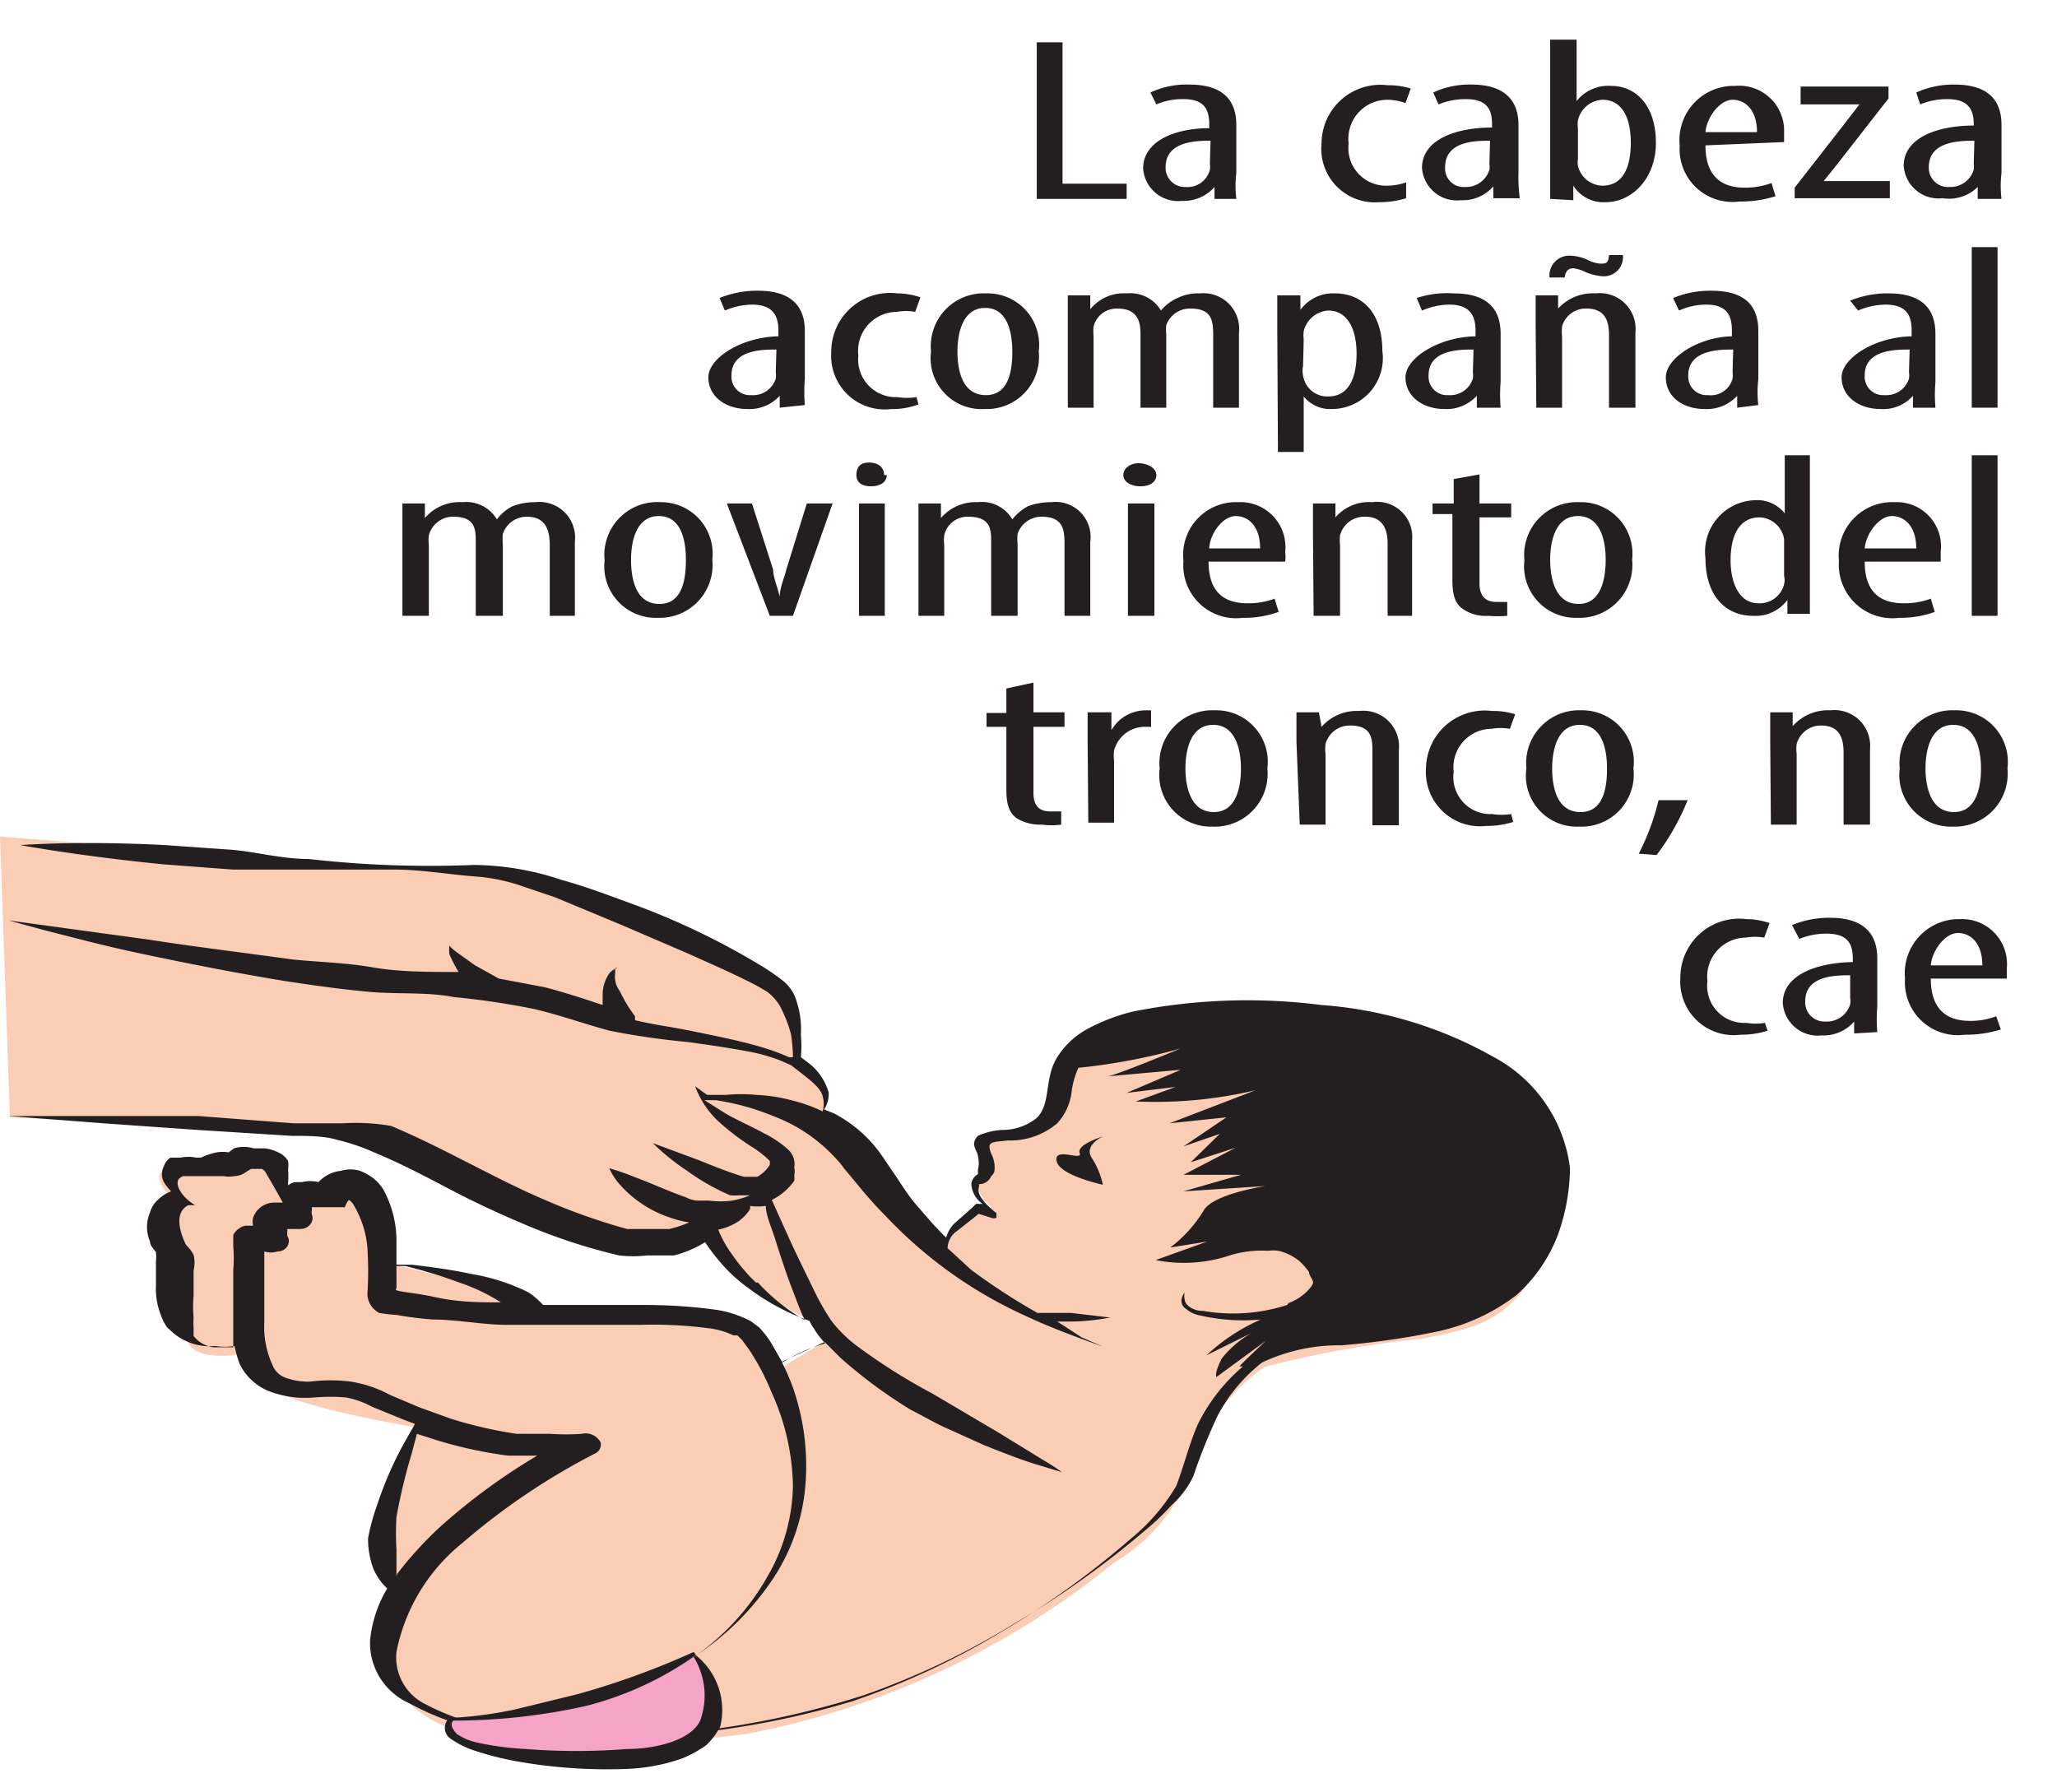 <svg id="Capa_1" data-name="Capa 1" xmlns="http://www.w3.org/2000/svg" viewBox="0 0 31.13 27.12"><defs><style>.cls-1{fill:#fccdb5;}.cls-2{fill:#231f20;}.cls-3{fill:#f5a4c7;}</style></defs><title>1-3meses</title><path class="cls-1" d="M0,12.66l5.48.44a12.72,12.72,0,0,1,3,.37c.37.27,2.72,1.13,3,1.3s.65.61.59.89a.69.69,0,0,0,0,.43s.66.33.37.8l1.1,1.28c.33.37.73.76.73.76a1.45,1.45,0,0,1,.32-.42l.27-.24.14,0s-.26-.22-.18-.38.18-.14.13-.28-.19-.31,0-.35.75-.06.89-.35a3.31,3.31,0,0,1,.5-1,3.82,3.82,0,0,1,2.44-.6,7.81,7.81,0,0,1,3.48.76,2.2,2.2,0,0,1,1.13,2.63c-.29,1.36-1.24,1.42-1.86,1.56a15.55,15.55,0,0,0-2.4.43,3,3,0,0,0-1,1.22,2.72,2.72,0,0,1-1.27,1.74,12.54,12.54,0,0,1-5.55,2.59c-2.25.28-4.2.36-5.08-.43a1.09,1.09,0,0,1-.19-1.58s-.53-.48-.34-.94.65-1.68.65-1.68S4.17,21.26,4,20.92a1.46,1.46,0,0,0-.33-.43s-.61.12-.8-.13A3.3,3.3,0,0,1,2.5,19.1c0-.28-.26-.58-.16-.67s.28-.26.28-.26-.34-.36-.15-.45A.63.63,0,0,1,3,17.59c.32,0,.63-.11.79-.08s.28.07.31.14l.27.48A3.12,3.12,0,0,1,5.22,18c.39,0,.51,0,.52.13s.16,1,.16,1a13.69,13.69,0,0,1,1.82.52,1.39,1.39,0,0,1,.31.25s1.89-.08,2.33,0a2.68,2.68,0,0,1,1.2.52.45.45,0,0,1,.15.35s.78-.48.8-.48S12.3,20,12.3,20a3.74,3.74,0,0,1-1.6-1.37,2.29,2.29,0,0,1-1.21.31A31.13,31.13,0,0,1,6,17.36,7.82,7.82,0,0,0,3,17c-1.11,0-2.85-.09-2.85-.09Z"/><path class="cls-2" d="M19.48,19.75h0a2.67,2.67,0,0,1-1.27.09c-.17,0-.28-.1-.28-.17a.19.19,0,0,1,0-.11h0a.22.22,0,0,0-.05.12.14.14,0,0,0,.07.13.45.45,0,0,0,.22.1,2.9,2.9,0,0,0,.91.06,2.89,2.89,0,0,0-.82.54l.83-.41a1.54,1.54,0,0,0-.6.46c-.12.23-.08.28-.08.28l.75-.55s-.39.36-.4.39h.05a2.75,2.75,0,0,0-.68.87c-.14.32-.21.63-.33.94a3,3,0,0,1-.69.8,13.15,13.15,0,0,1-1.91,1.38,11.65,11.65,0,0,1-2.28,1.07,12.78,12.78,0,0,1-2.66.51,9.88,9.88,0,0,1-2.72-.09,3.61,3.61,0,0,1-1.16-.4A.79.79,0,0,1,6,25,2.81,2.81,0,0,1,7,23.35,10.22,10.22,0,0,1,9,22a.15.15,0,0,0,.09-.17.26.26,0,0,0-.29-.13h0a3.39,3.39,0,0,1-.47,0l-.51,0a6.48,6.48,0,0,1-1-.23l-.47-.17-.45-.19a1.84,1.84,0,0,0-.59-.2,2.46,2.46,0,0,0-.62,0,1,1,0,0,1-.37-.06.33.33,0,0,1-.2-.2A1.39,1.39,0,0,1,4,20v-.76c0-.1,0-.2,0-.3H4a.34.34,0,0,0,.2,0c.14,0,.21-.14.15-.23h0a.49.49,0,0,1,0-.11h.19c.14,0,.22-.12.18-.22h0a.11.11,0,0,1,0-.06s0,0,0-.05v0h0l.5,0a.3.3,0,0,1,.06-.11.23.23,0,0,1,.08.09,1.51,1.51,0,0,1,.2.63,5.51,5.51,0,0,1,0,.71.33.33,0,0,0,.18.28A2,2,0,0,0,6,19.9a5.52,5.52,0,0,0,.55.07c.35,0,.7.07,1.06.08H8.71l1,0a6.5,6.5,0,0,1,1,.05,1.21,1.21,0,0,1,.39.11l.06,0,.07.07.11.15a3.67,3.67,0,0,1,.34.65A3.54,3.54,0,0,1,12,22.48a2.83,2.83,0,0,1-.38,1.37,3.69,3.69,0,0,1-1.08,1.2l0,0a4.17,4.17,0,0,0,1.18-1.19,3,3,0,0,0,.47-1.4A3.59,3.59,0,0,0,12,21a3.29,3.29,0,0,0-.17-.39l.65-.3.24.24a7.38,7.38,0,0,0,1.07.79c.2.1.38.21.57.29l.53.24c.35.14.64.25.85.31l.33.1,0,0a2.67,2.67,0,0,0-.26-.17l-.7-.43-1-.59a8.85,8.85,0,0,1-1.1-.69,2,2,0,0,1-.42-.4,3.59,3.59,0,0,1-.27-.47c-.15-.31-.3-.61-.41-.86l-.23-.51a.91.91,0,0,0,.34-.29.41.41,0,0,0,0-.09.23.23,0,0,0,0-.11.3.3,0,0,0-.09-.27,1.61,1.61,0,0,0-.37-.25c-.24-.13-.46-.22-.63-.33l-.27-.17.17,0a3.73,3.73,0,0,1,.87.24,2.43,2.43,0,0,1,.9.59,1.81,1.81,0,0,1,.18.21l.2.24a6.2,6.2,0,0,0,.43.48,6.69,6.69,0,0,0,2.1,1.5c.34.16.64.27.85.35l.33.12,0,0-.32-.14L16,20H16l.21,0c.3,0,.59-.06.59-.06h0l-.59-.07-.21,0-.19,0-.11,0a9.58,9.58,0,0,1-1-.65l-.36-.33a.33.33,0,0,1,.13-.25l.28-.22.06-.05h0l.19.06a.11.11,0,0,0,.08,0,0,0,0,0,0,0-.07h0c-.14-.11-.29-.26-.27-.37s0-.05,0-.07A.19.19,0,0,0,15,17.8a.14.14,0,0,0,.05-.08.44.44,0,0,0-.05-.26c-.07-.19,0-.17.25-.2A1.1,1.1,0,0,0,16,17a.85.85,0,0,0,.22-.5,1.33,1.33,0,0,1,.1-.34,9.08,9.08,0,0,0,1.54-.29c-.26.11-1,.41-1.1.42l1.11-.1-.82.35.74-.09-.6.22A6.63,6.63,0,0,0,19,16.5L17.7,17l.86-.09-.65.44.55-.19-.44.43.68-.22-.79.41h.87l-.87.25,1.24-.08s-.81.12-.94.38a2,2,0,0,1-.5.55l.56-.09-.78.28A2.19,2.19,0,0,0,18.61,19a1.62,1.62,0,0,1,.58-.07h0a.62.62,0,0,1,.16,0,.8.8,0,0,1,.32.16,1.14,1.14,0,0,1,.14.16c0,.06.07.12.06.17s-.16.23-.37.3M6,23.86H6c0-.12,0-.26,0-.41a4,4,0,0,1,0-.49A8.46,8.46,0,0,1,6.23,22l.08-.3.28.09a6.51,6.51,0,0,0,1.1.24l.44,0a9.33,9.33,0,0,0-1.45,1.06,5.68,5.68,0,0,0-.67.73ZM3.83,18.43h0a.27.27,0,0,0,0,.12l-.12,0a.28.28,0,0,0-.18.14s0,.07,0,.08v.09a2.11,2.11,0,0,1,0,.36l0,.75c0,.13,0,.27,0,.42H3.23a.46.46,0,0,1-.3-.17s0-.05,0-.07v0h0l0-.05a1,1,0,0,1,0-.16,1.77,1.77,0,0,1,0-.33c0-.12,0-.24,0-.38a.55.55,0,0,0,0-.24c-.06-.11-.11-.13-.13-.18s-.21-.44.05-.57l.1,0-.07-.05c-.12-.09-.23-.24-.18-.34a.18.18,0,0,1,.07-.05l.06,0h.12v0s0,0,0,0l.26,0,.18,0s0,0,0,0l0,0a.38.38,0,0,0,.15,0,.31.31,0,0,0,.18-.06l.08-.05h.15s.05,0,.09.09l.1.17.14.25v0a0,0,0,0,0,0,0h0l-.13,0A.34.34,0,0,0,3.83,18.43Zm-.42-1Zm1.27.75ZM6,19.5H6c0-.1,0-.22,0-.34l.13,0a7.35,7.35,0,0,1,.82.25,2.86,2.86,0,0,1,.63.3c-.32,0-.64,0-1-.08S5.93,19.55,6,19.5Zm5.44-.09h0a2.63,2.63,0,0,1-.35-.41,1.69,1.69,0,0,1-.22-.39.91.91,0,0,0,.28-.11.61.61,0,0,0,.2-.2.09.09,0,0,0,0-.05.8.8,0,0,0,.24,0c0,.14.08.31.14.5s.18.57.31.89a3.45,3.45,0,0,0,.14.34A3,3,0,0,1,11.47,19.41ZM22.61,16A6.21,6.21,0,0,0,20,15.21a8.87,8.87,0,0,0-2.86.1,2.9,2.9,0,0,0-.66.25A1.23,1.23,0,0,0,16,16c-.2.32-.09.68-.3.91a.82.82,0,0,1-.5.19,1,1,0,0,0-.4.09c-.13.13,0,.23,0,.31a.42.42,0,0,1,0,.2s0,0,0,.07a.2.2,0,0,0-.1.14.39.39,0,0,0,.17.31h-.05l-.05,0-.06.06-.26.23a.46.46,0,0,0-.13.22c-.16-.15-.3-.32-.44-.48s-.24-.33-.35-.49l-.17-.25a2,2,0,0,0-.74-.66l-.15-.06a.4.4,0,0,0,.07-.26.87.87,0,0,0-.3-.44L12.12,16h0a1.84,1.84,0,0,0,0-.34,1.33,1.33,0,0,0-.06-.49.62.62,0,0,0-.19-.31,3.27,3.27,0,0,0-.36-.25,11.16,11.16,0,0,0-1.86-.9c-.36-.13-.74-.28-1.14-.39a4.31,4.31,0,0,0-1.33-.23A16.21,16.21,0,0,1,4.67,13c-.41,0-.8-.11-1.17-.14l-1-.07c-1.31-.07-2.19,0-2.19,0v0s.85.16,2.15.29l1.06.08c.37,0,.77,0,1.18,0s.83,0,1.26,0,.86.08,1.3.11a2.85,2.85,0,0,1,.58.12l.56.19L9.41,14l1,.43c.31.14.61.27.87.4a3.27,3.27,0,0,1,.33.18.76.76,0,0,1,.19.21,2,2,0,0,1,.17.43A2.32,2.32,0,0,1,12,16l-.06,0a3.29,3.29,0,0,0-.44-.16c-.31-.09-.66-.16-1-.23s-.6-.1-.89-.17l0-.06A2.12,2.12,0,0,1,9.38,15a.36.36,0,0,1-.07-.27s0-.06,0-.08l0,0H9.35a.25.25,0,0,0-.12.07.56.56,0,0,0-.11.32v.17c-.27-.09-.57-.19-.88-.27l-.69-.13-.36-.2-.28-.2a.6.6,0,0,1-.11-.1.93.93,0,0,0,0,.13,2.38,2.38,0,0,0,.14.27l0,0H6.93c-.45,0-.89,0-1.29-.07s-.83-.08-1.22-.12c-.79-.11-1.54-.2-2.17-.3L.13,13.93l.55.15c.36.09.87.23,1.49.36s1.36.28,2.16.41c.4.06.81.12,1.25.16s.88,0,1.29.08a11.74,11.74,0,0,1,1.21.18c.39.09.74.22,1.15.33a11.56,11.56,0,0,0,1.18.17c.36.05.7.1,1,.16a2.75,2.75,0,0,1,.4.12l.16.07.13.1c.18.14.32.25.35.37a.43.43,0,0,1,0,.23,2.32,2.32,0,0,0-.44-.16,2.49,2.49,0,0,0-.57-.09,2.34,2.34,0,0,0-.45,0l-.29,0-.18-.13a1.39,1.39,0,0,0,.33.51,3.6,3.6,0,0,0,.55.42,1.54,1.54,0,0,1,.25.2l0,0,0,0,0,.06a.53.53,0,0,1-.19.18s-.09,0-.06,0h-.07l-.07,0c-.24-.07-.48-.17-.68-.25l-.7-.26a3.4,3.4,0,0,0,.52.42,3.41,3.41,0,0,0,.65.37.84.84,0,0,0,.14,0l.09,0h.07a1.25,1.25,0,0,1-.27.08,1.35,1.35,0,0,1-.35,0s-.09,0-.08,0l-.11,0a.47.47,0,0,1-.16-.05c-.26-.09-.54-.22-.76-.3a4,4,0,0,0-.4-.14,1,1,0,0,0,.19.28,1.75,1.75,0,0,0,.74.47,1.42,1.42,0,0,0,.28.07,1.76,1.76,0,0,1-.3.1l-.15,0H9.78l-.29,0a9.32,9.32,0,0,1-1.22-.43c-.8-.34-1.5-.77-2.35-1.13A3.16,3.16,0,0,0,5.19,17c-.28,0-.5,0-.75,0L3,16.89c-1,0-1.91,0-2.87,0L1.56,17l1.42.1,1.43.09c.23,0,.5,0,.69.06a3.09,3.09,0,0,1,.56.19c.39.16.77.36,1.15.56s.79.39,1.2.56A8.67,8.67,0,0,0,9.37,19a1.8,1.8,0,0,0,.42,0H10l.2,0a1.67,1.67,0,0,0,.47-.2,3.15,3.15,0,0,0,.22.29,2.35,2.35,0,0,0,.43.4,3.45,3.45,0,0,0,.93.5.75.75,0,0,0,.07.12,1.18,1.18,0,0,0,.17.22,2.6,2.6,0,0,0-.65.29l-.16-.28a1.36,1.36,0,0,0-.12-.17l-.07-.08L11.37,20a1.62,1.62,0,0,0-.55-.18,7.94,7.94,0,0,0-1.08-.07H8.22A1.25,1.25,0,0,0,8,19.56a3.07,3.07,0,0,0-.87-.28c-.32-.07-.65-.11-.9-.14H6c0-.12,0-.24,0-.35A1.62,1.62,0,0,0,5.8,18a.66.66,0,0,0-.18-.19.91.91,0,0,0-.17-.09.5.5,0,0,0-.29,0,.53.53,0,0,0-.34.17.53.53,0,0,0-.25,0l-.1,0a.22.22,0,0,0-.11.05.05.05,0,0,0,0,0V17.9a1.55,1.55,0,0,0,0-.21.38.38,0,0,0,0-.12.33.33,0,0,0-.15-.13.67.67,0,0,0-.19-.06l-.18,0a.5.5,0,0,0-.3,0l-.08.06a.54.54,0,0,0-.18,0,1.12,1.12,0,0,0-.24.08l-.07,0a.58.58,0,0,0-.24,0l-.09,0-.06,0a.24.24,0,0,0-.1.13.26.26,0,0,0,0,.24.76.76,0,0,0,.11.14.54.54,0,0,0-.18.11.41.41,0,0,0-.14.21.56.56,0,0,0,0,.44c0,.07.09.15.09.16a.61.61,0,0,1,0,.14c0,.12,0,.24,0,.38a1.06,1.06,0,0,0,.07.42.75.75,0,0,0,.1.2l0,0h0v0l0,0,.1.09a.86.86,0,0,0,.63.19.84.84,0,0,0,.29,0,1.72,1.72,0,0,0,.08.28.85.85,0,0,0,.43.4,1.53,1.53,0,0,0,.69.1,2.8,2.8,0,0,1,.49,0,1.33,1.33,0,0,1,.39.14l.49.2.16.06-.17.3a5.38,5.38,0,0,0-.4.92,3.23,3.23,0,0,0-.14.51,1.3,1.3,0,0,0,.08.46.88.88,0,0,0,.21.3,1.89,1.89,0,0,0-.26.79,1,1,0,0,0,.6.95,3.88,3.88,0,0,0,1.32.44,10.4,10.4,0,0,0,2.84,0,13.34,13.34,0,0,0,2.7-.56,11.72,11.72,0,0,0,2.31-1.1,14,14,0,0,0,1.95-1.39,3.78,3.78,0,0,0,.41-.39,1.38,1.38,0,0,0,.33-.44,8.4,8.4,0,0,1,.37-.92,2.51,2.51,0,0,1,.67-.8,2.73,2.73,0,0,1,1.2-.26,11.67,11.67,0,0,0,1.41-.2,3,3,0,0,0,1.24-.56,2.34,2.34,0,0,0,.63-.92,3.09,3.09,0,0,0,.18-1A2.21,2.21,0,0,0,22.61,16Z"/><path class="cls-2" d="M16.69,17.2s-.4.12-.35.25-.39-.1-.35.12.7.36.7.36a1.2,1.2,0,0,0-.17-.41c-.12-.19.17-.32.17-.32"/><polygon class="cls-2" points="15.69 0.64 16.08 0.64 16.08 2.78 17.05 2.78 17.05 3.01 15.69 3.01 15.69 0.64"/><path class="cls-2" d="M18.32,2.13h0c-.2,0-.68,0-.68.4a.29.29,0,0,0,.3.3.35.35,0,0,0,.37-.26.31.31,0,0,0,0-.09Zm.06.88,0-.18h0a.62.62,0,0,1-.49.21.53.53,0,0,1-.59-.49c0-.42.49-.61,1-.61V1.88c0-.23-.08-.38-.39-.38a1,1,0,0,0-.41.08l-.09-.18A1.29,1.29,0,0,1,18,1.28c.5,0,.71.23.71.61v.73a1.63,1.63,0,0,0,0,.39Z"/><path class="cls-2" d="M21.28,3a1.37,1.37,0,0,1-.41.06A.81.81,0,0,1,20,2.17a.89.89,0,0,1,1-.88,1.13,1.13,0,0,1,.35.05l-.08.22a.82.82,0,0,0-.28-.05.59.59,0,0,0-.58.66.57.57,0,0,0,.59.64.87.87,0,0,0,.28-.05Z"/><path class="cls-2" d="M22.55,2.13h0c-.21,0-.68,0-.68.4a.28.28,0,0,0,.3.3.37.37,0,0,0,.37-.26.31.31,0,0,0,0-.09ZM22.6,3l0-.18h0a.61.61,0,0,1-.49.21.53.53,0,0,1-.59-.49c0-.42.5-.61,1.06-.61V1.88c0-.23-.08-.38-.4-.38a1.07,1.07,0,0,0-.41.08l-.08-.18a1.29,1.29,0,0,1,.58-.12c.49,0,.71.23.71.61v.73A2.42,2.42,0,0,0,23,3Z"/><path class="cls-2" d="M23.88,2.41h0a.28.28,0,0,0,0,.1.39.39,0,0,0,.37.3c.32,0,.43-.29.43-.65s-.12-.65-.43-.65a.4.4,0,0,0-.37.31.45.45,0,0,0,0,.12Zm-.42.6c0-.1,0-.29,0-.41v-2h.4v.93h0a.61.61,0,0,1,.52-.23c.39,0,.68.31.68.86s-.37.9-.76.9a.54.54,0,0,1-.49-.25h0l0,.22Z"/><path class="cls-2" d="M26.59,2h0c0-.34-.18-.49-.37-.49s-.39.26-.41.49Zm-.78.2c0,.52.3.64.59.64a1.16,1.16,0,0,0,.41-.07l.06.2a1.77,1.77,0,0,1-.55.08.8.8,0,0,1-.9-.85.82.82,0,0,1,.84-.9A.68.68,0,0,1,27,2v.15Z"/><path class="cls-2" d="M27.16,2.84l.78-1,.2-.26h-.89V1.31h1.33v.18l-.78,1-.2.25h1V3H27.16Z"/><path class="cls-2" d="M29.88,2.13h0c-.21,0-.69,0-.69.4a.29.29,0,0,0,.31.3.37.37,0,0,0,.37-.26.31.31,0,0,0,0-.09Zm.05.88,0-.18h0A.62.62,0,0,1,29.4,3a.53.53,0,0,1-.59-.49c0-.42.5-.61,1.06-.61V1.88c0-.23-.09-.38-.4-.38a1.07,1.07,0,0,0-.41.08L29,1.4a1.36,1.36,0,0,1,.58-.12c.5,0,.71.23.71.61v.73a1.63,1.63,0,0,0,0,.39Z"/><path class="cls-2" d="M11.75,5.29h0c-.21,0-.68,0-.68.39a.28.28,0,0,0,.3.3.36.36,0,0,0,.37-.25.34.34,0,0,0,0-.1Zm.05.88,0-.18h0a.62.62,0,0,1-.49.2c-.33,0-.59-.19-.59-.48s.5-.61,1.06-.62V5c0-.23-.09-.39-.4-.39a1.07,1.07,0,0,0-.41.09l-.08-.19a1.48,1.48,0,0,1,.58-.11c.49,0,.71.22.71.61v.73a2.42,2.42,0,0,0,0,.39Z"/><path class="cls-2" d="M13.9,6.12a1.08,1.08,0,0,1-.41.07.81.81,0,0,1-.91-.86.89.89,0,0,1,1-.89,1.1,1.1,0,0,1,.35.06l-.08.22a.77.77,0,0,0-.28,0,.59.59,0,0,0-.58.66.57.57,0,0,0,.59.63.92.92,0,0,0,.29,0Z"/><path class="cls-2" d="M14.49,5.32h0c0,.28.07.66.43.66s.4-.4.4-.66-.06-.66-.41-.66-.42.4-.42.66m1.23,0a.79.79,0,0,1-.82.87.77.77,0,0,1-.81-.87.8.8,0,0,1,.83-.88A.78.78,0,0,1,15.72,5.32Z"/><path class="cls-2" d="M16.16,4.91c0-.2,0-.31,0-.44h.34l0,.21h0a.65.65,0,0,1,.55-.24.54.54,0,0,1,.52.26h0a.67.67,0,0,1,.25-.19.71.71,0,0,1,.34-.07.54.54,0,0,1,.59.6V6.17h-.39V5.1c0-.22,0-.43-.34-.43a.38.38,0,0,0-.37.25.76.76,0,0,0,0,.15v1.1h-.39V5.05c0-.19-.05-.38-.35-.38a.36.36,0,0,0-.36.27.77.77,0,0,0,0,.15V6.17h-.39Z"/><path class="cls-2" d="M19.72,5.54h0a.32.32,0,0,0,0,.14A.37.37,0,0,0,20.1,6c.33,0,.43-.31.43-.65s-.12-.65-.43-.65a.41.41,0,0,0-.37.31.53.53,0,0,0,0,.13ZM19.33,5c0-.26,0-.41,0-.53h.35l0,.22h0a.61.61,0,0,1,.52-.25c.44,0,.72.32.72.87a.77.77,0,0,1-.77.88A.51.51,0,0,1,19.73,6h0v.84h-.39Z"/><path class="cls-2" d="M22.3,5.29h0c-.21,0-.68,0-.68.39a.28.28,0,0,0,.3.3.36.36,0,0,0,.37-.25.34.34,0,0,0,0-.1Zm.05.88,0-.18h0a.62.62,0,0,1-.49.2c-.33,0-.59-.19-.59-.48s.5-.61,1.06-.62V5c0-.23-.09-.39-.4-.39a1.07,1.07,0,0,0-.41.09l-.08-.19A1.48,1.48,0,0,1,22,4.44c.49,0,.71.22.71.61v.73a2.42,2.42,0,0,0,0,.39Z"/><path class="cls-2" d="M23.24,4.91h0c0-.2,0-.31,0-.44h.34l0,.2h0a.71.71,0,0,1,.57-.23.54.54,0,0,1,.6.59V6.17h-.4V5.07c0-.2-.05-.4-.34-.4a.37.37,0,0,0-.37.27.78.78,0,0,0,0,.16V6.17h-.39Zm.21-.71a.3.3,0,0,1,.32-.33.66.66,0,0,1,.25.06.51.51,0,0,0,.2.06c.08,0,.12,0,.13-.13h.21a.29.29,0,0,1-.32.32A.83.83,0,0,1,24,4.12a.58.58,0,0,0-.19-.06c-.08,0-.12.05-.13.14Z"/><path class="cls-2" d="M26.23,5.29h0c-.2,0-.68,0-.68.39a.28.28,0,0,0,.3.3.34.34,0,0,0,.37-.25.34.34,0,0,0,0-.1Zm.06.88,0-.18h0a.62.62,0,0,1-.49.2c-.34,0-.59-.19-.59-.48s.49-.61,1-.62V5c0-.23-.08-.39-.39-.39a1,1,0,0,0-.41.09l-.09-.19a1.48,1.48,0,0,1,.58-.11c.5,0,.71.22.71.61v.73a1.63,1.63,0,0,0,0,.39Z"/><path class="cls-2" d="M28.9,5.29h0c-.21,0-.68,0-.68.39a.28.28,0,0,0,.3.3.36.36,0,0,0,.37-.25.34.34,0,0,0,0-.1Zm.05.88,0-.18h0a.6.6,0,0,1-.49.2c-.33,0-.59-.19-.59-.48s.5-.61,1.06-.62V5c0-.23-.08-.39-.4-.39a1.07,1.07,0,0,0-.41.09L28,4.55a1.48,1.48,0,0,1,.58-.11c.49,0,.71.22.71.61v.73a2.42,2.42,0,0,0,0,.39Z"/><rect class="cls-2" x="29.84" y="3.74" width="0.39" height="2.43"/><path class="cls-2" d="M6.09,8.06c0-.2,0-.3,0-.44h.34l0,.22h0A.69.69,0,0,1,7,7.6a.54.54,0,0,1,.52.26h0a.66.66,0,0,1,.24-.2.93.93,0,0,1,.34-.06.54.54,0,0,1,.6.6V9.32H8.32V8.26c0-.22-.05-.44-.35-.44a.38.38,0,0,0-.36.26.68.68,0,0,0,0,.15V9.32H7.2V8.21c0-.19,0-.39-.34-.39a.38.38,0,0,0-.37.28.66.66,0,0,0,0,.15V9.32H6.09Z"/><path class="cls-2" d="M9.55,8.47h0c0,.29.07.67.43.67s.4-.4.4-.67-.06-.66-.41-.66-.42.4-.42.66m1.23,0a.8.8,0,0,1-.82.88.78.78,0,0,1-.81-.87A.8.8,0,0,1,10,7.6.78.78,0,0,1,10.78,8.47Z"/><path class="cls-2" d="M11.38,7.62l.32,1c0,.12.07.27.1.41h0c0-.14.07-.28.1-.41l.31-1h.39L12,9.32h-.35L11,7.62Z"/><path class="cls-2" d="M13,9.32h0V7.62h.39v1.7Zm.42-2.13c0,.1-.09.17-.24.17s-.22-.07-.22-.17S13,7,13.15,7,13.38,7.08,13.38,7.19Z"/><path class="cls-2" d="M13.9,8.06c0-.2,0-.3,0-.44h.34l0,.22h0a.69.69,0,0,1,.56-.24.53.53,0,0,1,.52.26h0a.76.76,0,0,1,.24-.2,1,1,0,0,1,.35-.06.53.53,0,0,1,.59.6V9.32h-.39V8.26c0-.22,0-.44-.35-.44a.38.38,0,0,0-.36.26.71.71,0,0,0,0,.15V9.32H15V8.21c0-.19,0-.39-.35-.39a.36.36,0,0,0-.36.28.61.61,0,0,0,0,.15V9.32H13.9Z"/><path class="cls-2" d="M17.07,9.32h0V7.62h.4v1.7Zm.43-2.13c0,.1-.09.17-.24.17S17,7.29,17,7.19s.1-.18.23-.18S17.5,7.08,17.5,7.19Z"/><path class="cls-2" d="M19.07,8.3h0c0-.34-.18-.49-.37-.49s-.39.26-.4.49Zm-.78.2c0,.52.3.63.59.63a1.12,1.12,0,0,0,.41-.07l.06.2a1.49,1.49,0,0,1-.54.09.8.8,0,0,1-.9-.86.8.8,0,0,1,.83-.89.68.68,0,0,1,.71.75.66.66,0,0,1,0,.15Z"/><path class="cls-2" d="M19.87,8.06c0-.2,0-.3,0-.44h.34l0,.21h0a.67.67,0,0,1,.56-.23.53.53,0,0,1,.6.58V9.32H21V8.23c0-.2-.06-.41-.34-.41a.38.38,0,0,0-.38.28.71.71,0,0,0,0,.15V9.32h-.4Z"/><path class="cls-2" d="M22.39,7.18v.44h.48v.21h-.48v1c0,.22.12.28.26.28h.16l0,.21a1.72,1.72,0,0,1-.29,0,.6.6,0,0,1-.39-.11c-.1-.07-.15-.19-.15-.43v-1h-.3V7.62H22V7.25Z"/><path class="cls-2" d="M23.46,8.47h0c0,.29.08.67.43.67s.41-.4.41-.67-.07-.66-.42-.66-.42.4-.42.66m1.24,0a.8.8,0,0,1-.83.88.78.78,0,0,1-.8-.87.8.8,0,0,1,.83-.88A.78.78,0,0,1,24.7,8.47Z"/><path class="cls-2" d="M27,8.27h0V8.16a.39.39,0,0,0-.37-.33c-.33,0-.44.31-.44.65s.13.65.42.65A.38.38,0,0,0,27,8.84a.23.23,0,0,0,0-.12Zm.39-1.38v2c0,.11,0,.31,0,.4h-.34l0-.21h0a.6.6,0,0,1-.52.24c-.42,0-.72-.31-.72-.87a.78.78,0,0,1,.75-.88.53.53,0,0,1,.45.2h0V6.89Z"/><path class="cls-2" d="M29,8.3h0c0-.34-.18-.49-.37-.49s-.39.26-.41.49Zm-.78.2c0,.52.3.63.59.63a1.12,1.12,0,0,0,.41-.07l.06.2a1.49,1.49,0,0,1-.54.09.81.81,0,0,1-.91-.86.81.81,0,0,1,.84-.89.67.67,0,0,1,.7.75V8.5Z"/><rect class="cls-2" x="29.84" y="6.89" width="0.39" height="2.43"/><path class="cls-2" d="M15.64,10.33v.45h.47V11h-.47v1c0,.22.11.28.26.28h.16v.2a1.07,1.07,0,0,1-.29,0,.69.69,0,0,1-.39-.1c-.1-.08-.15-.19-.15-.43V11h-.3v-.21h.3v-.37Z"/><path class="cls-2" d="M16.46,11.22c0-.14,0-.31,0-.44h.36l0,.27h0a.6.6,0,0,1,.52-.3h.08V11h-.08a.48.48,0,0,0-.48.36.66.66,0,0,0,0,.15v.94h-.39Z"/><path class="cls-2" d="M17.94,11.63h0c0,.28.08.66.43.66s.41-.4.41-.66-.07-.66-.42-.66-.42.4-.42.66m1.24,0a.8.8,0,0,1-.83.88.78.78,0,0,1-.8-.88.8.8,0,0,1,.83-.88A.78.78,0,0,1,19.18,11.63Z"/><path class="cls-2" d="M19.62,11.22c0-.2,0-.3,0-.44h.34L20,11h0a.71.71,0,0,1,.57-.24.54.54,0,0,1,.6.59v1.14h-.4V11.39c0-.2,0-.41-.34-.41a.38.38,0,0,0-.37.28.61.61,0,0,0,0,.15v1.07h-.39Z"/><path class="cls-2" d="M22.9,12.44a1.37,1.37,0,0,1-.41.06.82.82,0,0,1-.91-.86.89.89,0,0,1,1-.88,1.08,1.08,0,0,1,.35.05l-.08.22a.83.83,0,0,0-.28,0,.58.58,0,0,0-.57.65.56.56,0,0,0,.58.64.93.93,0,0,0,.29,0Z"/><path class="cls-2" d="M23.49,11.63h0c0,.28.07.66.43.66s.4-.4.4-.66-.06-.66-.41-.66-.42.4-.42.66m1.23,0a.79.79,0,0,1-.82.88.77.77,0,0,1-.8-.88.8.8,0,0,1,.83-.88A.78.78,0,0,1,24.72,11.63Z"/><path class="cls-2" d="M24.8,12.92a3.56,3.56,0,0,0,.3-.81l.44,0a3.56,3.56,0,0,1-.47.83Z"/><path class="cls-2" d="M26.79,11.22c0-.2,0-.3,0-.44h.34l0,.21h0a.71.71,0,0,1,.57-.24.54.54,0,0,1,.6.59v1.14h-.4V11.39c0-.2-.05-.41-.34-.41a.38.38,0,0,0-.37.28.61.61,0,0,0,0,.15v1.07h-.39Z"/><path class="cls-2" d="M29.14,11.63h0c0,.28.08.66.43.66s.41-.4.41-.66-.07-.66-.42-.66-.42.4-.42.66m1.24,0a.8.8,0,0,1-.83.88.78.78,0,0,1-.8-.88.8.8,0,0,1,.83-.88A.78.78,0,0,1,30.38,11.63Z"/><path class="cls-2" d="M26.75,15.6a1.37,1.37,0,0,1-.41.06.81.81,0,0,1-.91-.86.89.89,0,0,1,1-.89,1.1,1.1,0,0,1,.35.06l-.08.22a.82.82,0,0,0-.28,0,.59.59,0,0,0-.58.66.56.56,0,0,0,.59.63.82.82,0,0,0,.28,0Z"/><path class="cls-2" d="M28,14.76h0c-.21,0-.68,0-.68.39a.29.29,0,0,0,.3.31A.37.37,0,0,0,28,15.2a.34.34,0,0,0,0-.1Zm.06.88,0-.18h0a.61.61,0,0,1-.49.21.53.53,0,0,1-.59-.49c0-.42.5-.61,1.06-.62v-.05c0-.23-.08-.38-.4-.38a1.07,1.07,0,0,0-.41.08L27.12,14a1.48,1.48,0,0,1,.58-.11c.49,0,.71.23.71.61v.73a2.42,2.42,0,0,0,0,.39Z"/><path class="cls-2" d="M30,14.61h0c0-.34-.18-.49-.37-.49s-.39.26-.41.49Zm-.78.2c0,.52.3.64.59.64a1.06,1.06,0,0,0,.4-.07l.07.2a1.77,1.77,0,0,1-.55.08.8.8,0,0,1-.9-.85.82.82,0,0,1,.84-.9.68.68,0,0,1,.7.75v.15Z"/><path class="cls-3" d="M10.51,25.05A8,8,0,0,1,6.8,26s-.47.47,1.86.61,2.43-.76,1.85-1.59"/><path class="cls-2" d="M10.53,25.05h0a1.06,1.06,0,0,1,.37,1.08,1.08,1.08,0,0,1-.21.28,1.77,1.77,0,0,1-.36.2,2.84,2.84,0,0,1-.82.16,7.79,7.79,0,0,1-1.61-.1,4.69,4.69,0,0,1-.76-.19,1.38,1.38,0,0,1-.34-.18.2.2,0,0,1,0-.3h0a6.1,6.1,0,0,0,1-.13l.94-.23A12.1,12.1,0,0,0,10.5,25h0Zm0,0a5,5,0,0,1-1.67.77,9.21,9.21,0,0,1-2,.22l0,0c-.06.06,0,.14.05.2a.91.91,0,0,0,.3.13,4.52,4.52,0,0,0,.75.1,9.67,9.67,0,0,0,1.52,0c.48,0,1-.15,1.12-.44A1.11,1.11,0,0,0,10.5,25.08Z"/></svg>